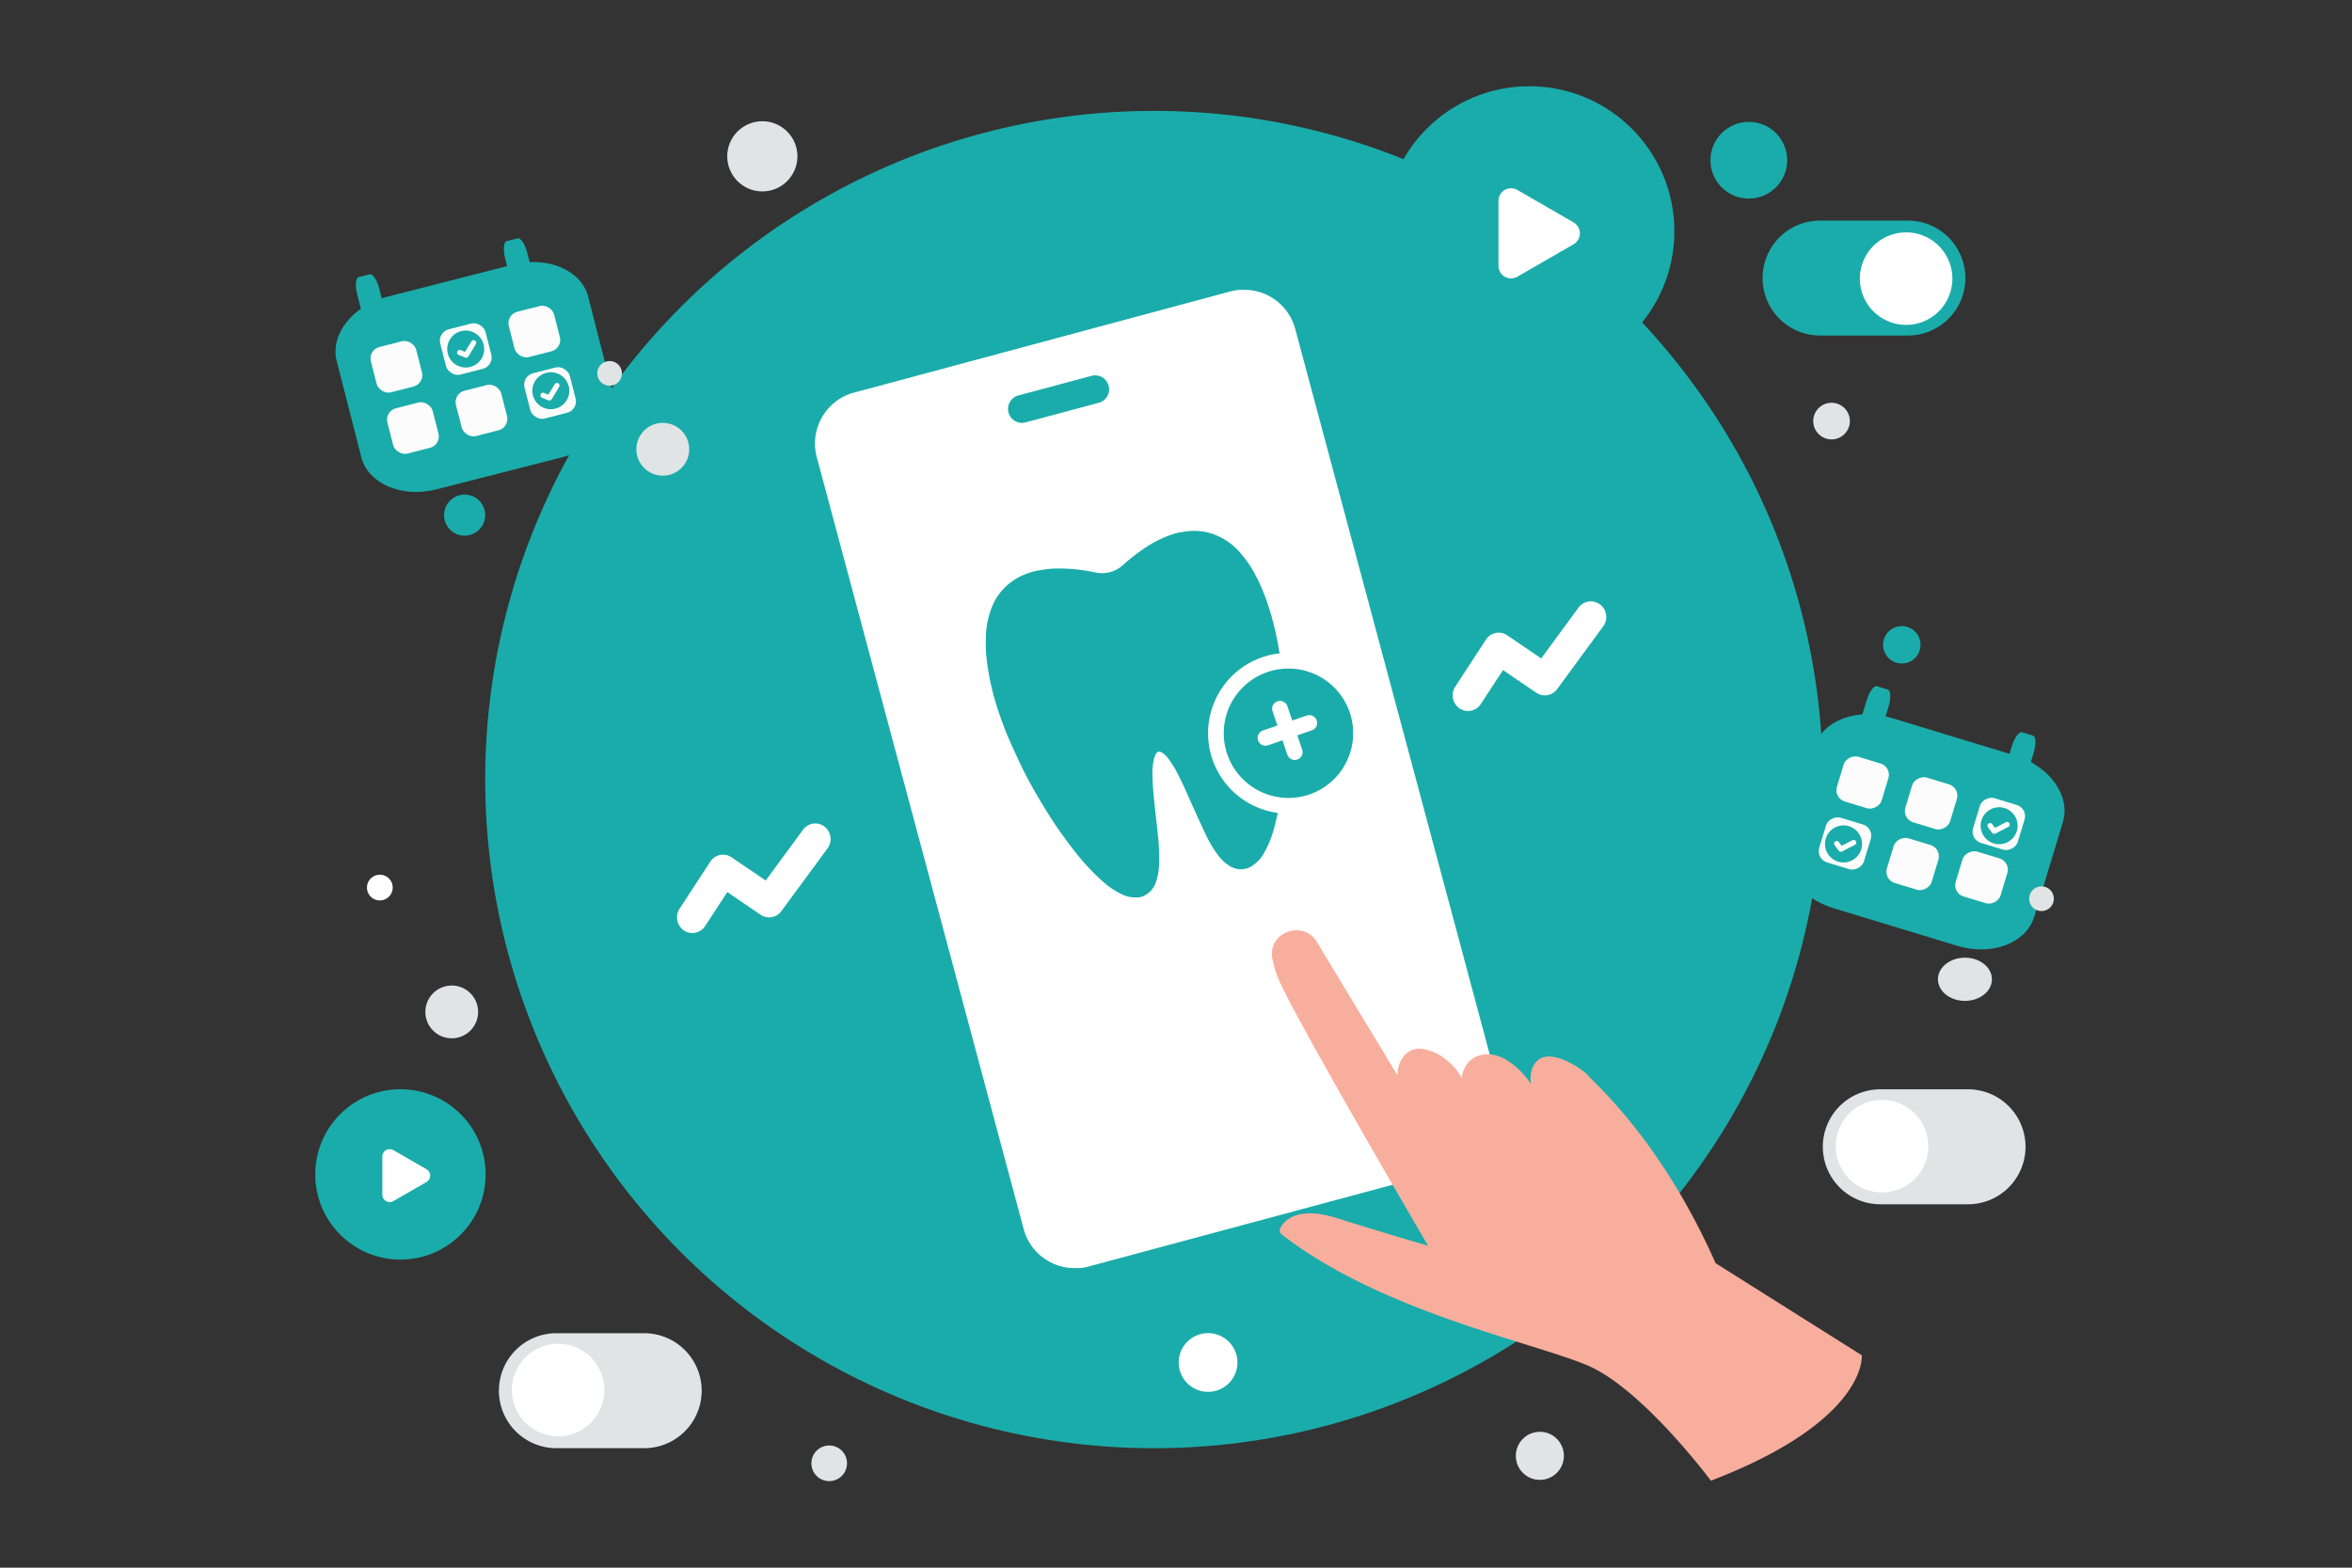<svg xmlns="http://www.w3.org/2000/svg" viewBox="0 0 900 600"><rect x="0" y="0" width="900" height="600" fill="#333333" stroke="none"/><defs><style>.cls-1,.cls-11,.cls-13{fill:none;}.cls-10,.cls-2,.cls-7,.cls-8,.cls-9{fill:#1aacaa;}.cls-3,.cls-6{fill:#fff;}.cls-4{fill:#f8ae9d;}.cls-5{fill:#e1e4e5;}.cls-10,.cls-6{fill-rule:evenodd;}.cls-7,.cls-8,.cls-9{stroke:#1aacaa;}.cls-7{stroke-width:1.42px;}.cls-8{stroke-width:2.41px;}.cls-9{stroke-miterlimit:10;}.cls-11,.cls-13{stroke:#fff;stroke-linecap:round;stroke-linejoin:round;}.cls-11{stroke-width:6px;}.cls-12{fill:#fcfcfc;}.cls-13{stroke-width:2px;}</style></defs><title>bg_dentistapp</title><g id="Capa_1" data-name="Capa 1"><path class="cls-1" d="M0,0H900V600H0Z"/><circle class="cls-2" cx="441.58" cy="298.36" r="255.92"/><path class="cls-3" d="M477.89,111c-.44,0-.89-.06-1.34-.07h-.9l-.48,0c-.15,0-.3,0-.45,0l-.51,0-1,.12c-.34,0-.67.11-1,.18l-.32.06-1,.23L326.77,150.27a19.5,19.5,0,0,0-3.81,1.44A20.21,20.21,0,0,0,312.55,175L377,415.5l14.71,54.88a20.18,20.18,0,0,0,17.74,14.89h.11c.4,0,.81.06,1.22.06h.91l.48,0a3.4,3.4,0,0,0,.45,0l.5,0,.43,0,.54-.08.4-.06.62-.12.32-.06c.31-.07.63-.14.94-.23L560.56,446a20.61,20.61,0,0,0,2-.64,20.15,20.15,0,0,0,12.69-22c-.11-.69-.26-1.36-.43-2L510.34,180.79l-14.71-54.88A20.17,20.17,0,0,0,477.89,111Z"/><path class="cls-2" d="M389.69,151.35l28-7.5a5.33,5.33,0,0,1,6.53,3.77h0a5.33,5.33,0,0,1-3.77,6.54l-28,7.5a5.33,5.33,0,0,1-6.53-3.78h0A5.32,5.32,0,0,1,389.69,151.35Z"/><path class="cls-4" d="M654.71,566.75s-26.26-35.33-47.42-44.24c-20.93-8.82-79.16-20.66-116.84-50.07a1.92,1.92,0,0,1-.54-2.39c1.5-2.89,6.44-8.59,21.6-3.85,19.72,6.21,34.94,10.57,34.94,10.57s-45.05-77-55.71-98.77a42.52,42.52,0,0,1-3.89-11.2c-1.79-10,11.8-15,17.07-6.24l30.82,51s-.29-6.78,5.14-9.48c5.13-2.55,15.12,2.29,19.49,10.56,0,0,.32-7.64,8.1-9s15.41,6.62,18.32,11.23c0,0-1.28-7.35,4.05-9.93s15.83,4.14,18.31,7.16,27.54,24.48,48.34,71.36l55.93,35.24s2.49,24.86-57.71,48Z"/><path class="cls-5" d="M697.51,438.91h0a22,22,0,0,1,22-22h33.56a22,22,0,0,1,22,22h0a22,22,0,0,1-22,22H719.53A22,22,0,0,1,697.51,438.91Z"/><path class="cls-3" d="M702.47,438.69h0a17.7,17.7,0,0,1,17.7-17.7h0a17.69,17.69,0,0,1,17.7,17.7h0a17.69,17.69,0,0,1-17.7,17.7h0A17.7,17.7,0,0,1,702.47,438.69Z"/><path class="cls-5" d="M190.91,532.26h0a22,22,0,0,1,22-22H246.5a22,22,0,0,1,22,22h0a22,22,0,0,1-22,22H212.93A22,22,0,0,1,190.91,532.26Z"/><path class="cls-3" d="M195.88,532h0a17.69,17.69,0,0,1,17.7-17.7h0a17.7,17.7,0,0,1,17.7,17.7h0a17.71,17.71,0,0,1-17.7,17.7h0A17.7,17.7,0,0,1,195.88,532Z"/><path class="cls-2" d="M752.05,106.42h0a22,22,0,0,1-22,22H696.46a22,22,0,0,1-22-22h0a22,22,0,0,1,22-22H730A22,22,0,0,1,752.05,106.42Z"/><path class="cls-3" d="M747.08,106.64h0a17.7,17.7,0,0,1-17.7,17.7h0a17.7,17.7,0,0,1-17.7-17.7h0a17.69,17.69,0,0,1,17.7-17.7h0A17.69,17.69,0,0,1,747.08,106.64Z"/><path class="cls-6" d="M315.47,316.34a6.06,6.06,0,0,1,1.17,8.39L299,348.7a5.79,5.79,0,0,1-7.95,1.4l-12.74-8.67-8.49,13a5.8,5.8,0,0,1-8.14,1.66,6.07,6.07,0,0,1-1.63-8.31l11.75-18a5.79,5.79,0,0,1,8.14-1.66L293,337l14.29-19.44a5.79,5.79,0,0,1,8.22-1.2Zm296.83-85a6.08,6.08,0,0,1,1.17,8.39l-17.62,24a5.81,5.81,0,0,1-8,1.39l-12.73-8.66-8.49,13a5.8,5.8,0,0,1-8.14,1.66,6.06,6.06,0,0,1-1.63-8.31l11.74-18a5.81,5.81,0,0,1,8.15-1.66l13,8.84,14.28-19.44a5.81,5.81,0,0,1,8.23-1.2Z"/><path class="cls-6" d="M145.35,334.78a4.92,4.92,0,1,0,0,9.84h0a4.92,4.92,0,1,0,0-9.84"/><circle class="cls-7" cx="153.23" cy="449.48" r="31.89"/><path class="cls-3" d="M163.18,447.49a2.83,2.83,0,0,1,0,4.91l-12.64,7.29a2.83,2.83,0,0,1-4.24-2.45V442.65a2.83,2.83,0,0,1,4.24-2.45Z"/><circle class="cls-8" cx="585.2" cy="88.51" r="54.3"/><path class="cls-3" d="M602.14,85.13a4.82,4.82,0,0,1,0,8.35L580.62,105.9a4.82,4.82,0,0,1-7.23-4.18V76.88a4.82,4.82,0,0,1,7.23-4.18l21.52,12.43Z"/><circle class="cls-2" cx="669.19" cy="61.32" r="14.68"/><circle class="cls-2" cx="177.8" cy="197.15" r="7.87"/><circle class="cls-2" cx="727.73" cy="246.78" r="7.16"/><circle class="cls-5" cx="589.23" cy="557.19" r="9.2"/><circle class="cls-5" cx="317.3" cy="560.05" r="6.82"/><circle class="cls-5" cx="253.62" cy="171.95" r="10.11"/><circle class="cls-3" cx="462.27" cy="521.47" r="11.24"/><circle class="cls-5" cx="172.86" cy="387.29" r="10.1"/><circle class="cls-5" cx="291.71" cy="59.83" r="13.43"/><ellipse class="cls-5" cx="751.89" cy="374.8" rx="10.33" ry="8.27"/><circle class="cls-5" cx="700.85" cy="161.16" r="7.01"/></g><g id="Capa_3" data-name="Capa 3"><path class="cls-9" d="M448.83,204.94l2.67-.72.44,0c.81-.13,1.62-.29,2.44-.38a21.35,21.35,0,0,1,8,.53,23.47,23.47,0,0,1,11.17,6.82,41.59,41.59,0,0,1,6.71,9.7,70.64,70.64,0,0,1,4.09,9.66,109.1,109.1,0,0,1,4,15.08c.79,4.16,1.45,8.34,1.84,12.55q.53,5.61.87,11.23c.3,4.87.31,9.75.19,14.63a170.2,170.2,0,0,1-1.32,18.05,98.32,98.32,0,0,1-3.09,15.49,37.3,37.3,0,0,1-3.6,8.66,13.21,13.21,0,0,1-4.56,4.86c-.42.24-.86.43-1.29.65l-1.34.36a.62.62,0,0,0-.19,0,7.4,7.4,0,0,1-4.7-.89,15.44,15.44,0,0,1-5-4.68,43.5,43.5,0,0,1-4.22-7.14c-1.74-3.65-3.42-7.32-5.07-11-1.88-4.21-3.67-8.47-5.83-12.56a36.86,36.86,0,0,0-3.75-6,8.43,8.43,0,0,0-2.71-2.4,1.88,1.88,0,0,0-2.61.71,8.86,8.86,0,0,0-.89,2.16,24.75,24.75,0,0,0-.57,6.76c.06,4,.49,8.06.92,12.07.4,3.66.82,7.31,1.18,11a72.73,72.73,0,0,1,.4,10.84,21.13,21.13,0,0,1-1.23,6.63,8.38,8.38,0,0,1-3.25,4.23c-.44.29-.91.51-1.37.76l-1.34.35-.6,0a11,11,0,0,1-5.66-1.1,30,30,0,0,1-7.46-5.05,87.93,87.93,0,0,1-10.94-11.88,171.32,171.32,0,0,1-11.85-17.31c-2.83-4.67-5.52-9.42-7.89-14.34-1.84-3.83-3.64-7.69-5.31-11.6-1.25-2.93-2.34-5.94-3.37-8.95A99.27,99.27,0,0,1,378.41,255a57.7,57.7,0,0,1-.65-11.59A32.57,32.57,0,0,1,379.83,233a21.74,21.74,0,0,1,12.35-12.61c.69-.29,1.41-.54,2.11-.81l2.67-.72c.16,0,.32,0,.48,0a36.13,36.13,0,0,1,7-.78A65.58,65.58,0,0,1,419,219.57a12.37,12.37,0,0,0,11-2.91,77.37,77.37,0,0,1,9-6.95,44.58,44.58,0,0,1,7.54-3.92C447.31,205.49,448.08,205.22,448.83,204.94Zm-62.67,60.87c1.08,3.17,2.06,6.21,3.15,9.2a124.16,124.16,0,0,0,5.38,12.56c1.83,3.69,3.7,7.36,5.67,11a172.09,172.09,0,0,0,10.06,16.2A122.5,122.5,0,0,0,421,328.09a48.19,48.19,0,0,0,7.94,7.16,13.12,13.12,0,0,0,4.64,2.23,2.37,2.37,0,0,0,3.06-1.51,11,11,0,0,0,.86-3.4,34,34,0,0,0,.15-6.84c-.3-3.89-.67-7.78-1-11.66s-.8-7.47-1.15-11.21a56.57,56.57,0,0,1-.11-10.73A16.27,16.27,0,0,1,437,286a7.39,7.39,0,0,1,6-4.22,7.9,7.9,0,0,1,5.63,1.77,20.7,20.7,0,0,1,4.73,5.4,76,76,0,0,1,5.32,10.1c1.54,3.38,3,6.8,4.53,10.19q1.73,3.84,3.57,7.64a38.61,38.61,0,0,0,4,6.73,9.93,9.93,0,0,0,2.87,2.76,2.12,2.12,0,0,0,2.41-.09,6.58,6.58,0,0,0,1-.84,14.64,14.64,0,0,0,2.68-4.27,53.22,53.22,0,0,0,3.33-10.88,125.24,125.24,0,0,0,2.11-14.8,186.14,186.14,0,0,0,.66-20.45q-.15-7.51-.89-15c-.41-4.16-1-8.29-1.72-12.4a106.69,106.69,0,0,0-3.59-14.1,66.43,66.43,0,0,0-5-11.76,31.3,31.3,0,0,0-6.46-8.32,16.75,16.75,0,0,0-15.35-4,28.33,28.33,0,0,0-6.56,2.33,52,52,0,0,0-11.71,8.07,21.18,21.18,0,0,1-5.64,3.82A17.9,17.9,0,0,1,418,224.88a60.07,60.07,0,0,0-13.56-1.42,28.65,28.65,0,0,0-10.14,1.92,16.31,16.31,0,0,0-9.18,8.9,28.16,28.16,0,0,0-2.06,10.84,54.37,54.37,0,0,0,1,11.17C384.71,259.52,385.48,262.73,386.16,265.81Z"/><path class="cls-9" d="M386.16,265.81c-.68-3.08-1.45-6.29-2.07-9.52a54.37,54.37,0,0,1-1-11.17,28.16,28.16,0,0,1,2.06-10.84,16.31,16.31,0,0,1,9.18-8.9,28.65,28.65,0,0,1,10.14-1.92A60.07,60.07,0,0,1,418,224.88a17.9,17.9,0,0,0,10.87-1.17,21.18,21.18,0,0,0,5.64-3.82,52,52,0,0,1,11.71-8.07,28.33,28.33,0,0,1,6.56-2.33,16.75,16.75,0,0,1,15.35,4,31.3,31.3,0,0,1,6.46,8.32,66.43,66.43,0,0,1,5,11.76,106.69,106.69,0,0,1,3.59,14.1c.75,4.11,1.31,8.24,1.72,12.4q.75,7.49.89,15a186.14,186.14,0,0,1-.66,20.45,125.24,125.24,0,0,1-2.11,14.8,53.22,53.22,0,0,1-3.33,10.88,14.64,14.64,0,0,1-2.68,4.27,6.58,6.58,0,0,1-1,.84,2.12,2.12,0,0,1-2.41.09,9.93,9.93,0,0,1-2.87-2.76,38.61,38.61,0,0,1-4-6.73q-1.84-3.79-3.57-7.64c-1.53-3.39-3-6.81-4.53-10.19a76,76,0,0,0-5.32-10.1,20.7,20.7,0,0,0-4.73-5.4A7.9,7.9,0,0,0,443,281.8a7.39,7.39,0,0,0-6,4.22,16.27,16.27,0,0,0-1.63,6.11,56.57,56.57,0,0,0,.11,10.73c.35,3.74.79,7.47,1.15,11.21s.74,7.77,1,11.66a34,34,0,0,1-.15,6.84,11,11,0,0,1-.86,3.4,2.37,2.37,0,0,1-3.06,1.51,13.12,13.12,0,0,1-4.64-2.23,48.19,48.19,0,0,1-7.94-7.16,122.5,122.5,0,0,1-10.56-13.34,172.09,172.09,0,0,1-10.06-16.2c-2-3.62-3.84-7.29-5.67-11A124.16,124.16,0,0,1,389.31,275C388.22,272,387.24,269,386.16,265.81Z"/></g><g id="Capa_4" data-name="Capa 4"><path class="cls-10" d="M511.87,262.46a26.58,26.58,0,1,1-37.59,0,26.58,26.58,0,0,1,37.59,0Z"/><path class="cls-11" d="M501,276.7l-16.77,5.72m11.21,5.45-5.66-16.62"/><path class="cls-11" d="M512.66,261a27.76,27.76,0,1,1-39.26,0,27.78,27.78,0,0,1,39.26,0"/></g><g id="Capa_5" data-name="Capa 5"><path class="cls-2" d="M148.25,113.55l48-12.26c13.32-3.41,26.24,2.11,28.84,12.31l9.4,36.76c2.61,10.21-6.08,21.24-19.4,24.65l-48,12.26c-13.32,3.41-26.24-2.11-28.84-12.32l-9.4-36.75C126.24,128,134.93,117,148.25,113.55Z"/><circle class="cls-5" cx="233.27" cy="142.9" r="4.73"/><rect class="cls-12" x="142.74" y="131.44" width="17.89" height="17.89" rx="4.49" transform="translate(-30.04 41.94) rotate(-14.34)"/><rect class="cls-12" x="169.28" y="124.66" width="17.89" height="17.89" rx="4.49" transform="translate(-27.53 48.3) rotate(-14.34)"/><rect class="cls-12" x="195.52" y="117.95" width="17.89" height="17.89" rx="4.49" transform="translate(-25.06 54.59) rotate(-14.34)"/><rect class="cls-12" x="149.06" y="154.89" width="17.89" height="17.89" rx="4.49" transform="translate(-35.65 44.23) rotate(-14.34)"/><rect class="cls-12" x="175.29" y="148.18" width="17.89" height="17.89" rx="4.49" transform="translate(-33.17 50.52) rotate(-14.34)"/><rect class="cls-12" x="201.53" y="141.48" width="17.89" height="17.89" rx="4.49" transform="translate(-30.69 56.81) rotate(-14.34)"/><path class="cls-2" d="M185.06,131.86a7.07,7.07,0,1,1-2-3.41A7.08,7.08,0,0,1,185.06,131.86Z"/><path class="cls-2" d="M217.63,147.82a7.07,7.07,0,1,1-2-3.41A7.08,7.08,0,0,1,217.63,147.82Z"/><path class="cls-13" d="M207.77,151.29l2.47,1,2.87-4.73"/><path class="cls-13" d="M175.9,134.91l2.46,1,2.88-4.72"/><path class="cls-2" d="M137.25,106.05l4.21-1.08c1.17-.3,2.82,2.2,3.68,5.58l3.11,12.18c.87,3.38.62,6.36-.55,6.66l-4.21,1.08c-1.17.3-2.82-2.2-3.69-5.58l-3.11-12.18C135.83,109.33,136.07,106.35,137.25,106.05Z"/><path class="cls-2" d="M193.87,92.3l4.21-1.08c1.17-.3,2.82,2.2,3.69,5.58L204.88,109c.86,3.38.62,6.36-.55,6.66l-4.22,1.08c-1.17.3-2.82-2.2-3.68-5.58L193.32,99C192.45,95.58,192.7,92.6,193.87,92.3Z"/><path class="cls-2" d="M723.72,274.76l47.38,14.4c13.16,4,21.34,15.42,18.27,25.5l-11,36.3C775.27,361,762.12,366,749,362l-47.38-14.4c-13.16-4-21.34-15.42-18.27-25.5l11-36.3C697.42,275.69,710.57,270.76,723.72,274.76Z"/><circle class="cls-5" cx="781.19" cy="343.96" r="4.73"/><rect class="cls-12" x="703.8" y="290.55" width="17.89" height="17.89" rx="4.49" transform="translate(218.89 894.3) rotate(-73.09)"/><rect class="cls-12" x="730" y="298.51" width="17.89" height="17.89" rx="4.49" transform="translate(229.85 925.03) rotate(-73.09)"/><rect class="cls-12" x="755.91" y="306.39" width="17.89" height="17.89" rx="4.49" transform="translate(240.68 955.4) rotate(-73.09)"/><rect class="cls-12" x="697.03" y="313.87" width="17.89" height="17.89" rx="4.49" transform="translate(191.78 904.37) rotate(-73.09)"/><rect class="cls-12" x="722.94" y="321.74" width="17.89" height="17.89" rx="4.49" transform="translate(202.61 934.74) rotate(-73.09)"/><rect class="cls-12" x="748.85" y="329.62" width="17.89" height="17.89" rx="4.49" transform="matrix(0.29, -0.96, 0.96, 0.29, 213.45, 965.12)"/><path class="cls-2" d="M712.23,325a7.09,7.09,0,1,1,0-4A7.09,7.09,0,0,1,712.23,325Z"/><path class="cls-2" d="M771.73,318.11a7.07,7.07,0,1,1,.06-3.95A7.08,7.08,0,0,1,771.73,318.11Z"/><path class="cls-13" d="M761.5,316l1.6,2.13,4.91-2.55"/><path class="cls-13" d="M702.81,322.84,704.4,325l4.91-2.54"/><path class="cls-2" d="M718.21,262.64l4.16,1.27c1.15.35,1.27,3.34.25,6.68l-3.65,12c-1,3.34-2.78,5.76-3.93,5.41l-4.17-1.26c-1.15-.36-1.27-3.35-.25-6.69l3.66-12C715.29,264.71,717.05,262.29,718.21,262.64Z"/><path class="cls-2" d="M773.75,280.26l4.16,1.26c1.16.35,1.27,3.35.25,6.69l-3.65,12c-1,3.34-2.78,5.76-3.93,5.41l-4.16-1.27c-1.16-.35-1.27-3.34-.26-6.68l3.66-12C770.83,282.33,772.59,279.91,773.75,280.26Z"/></g></svg>